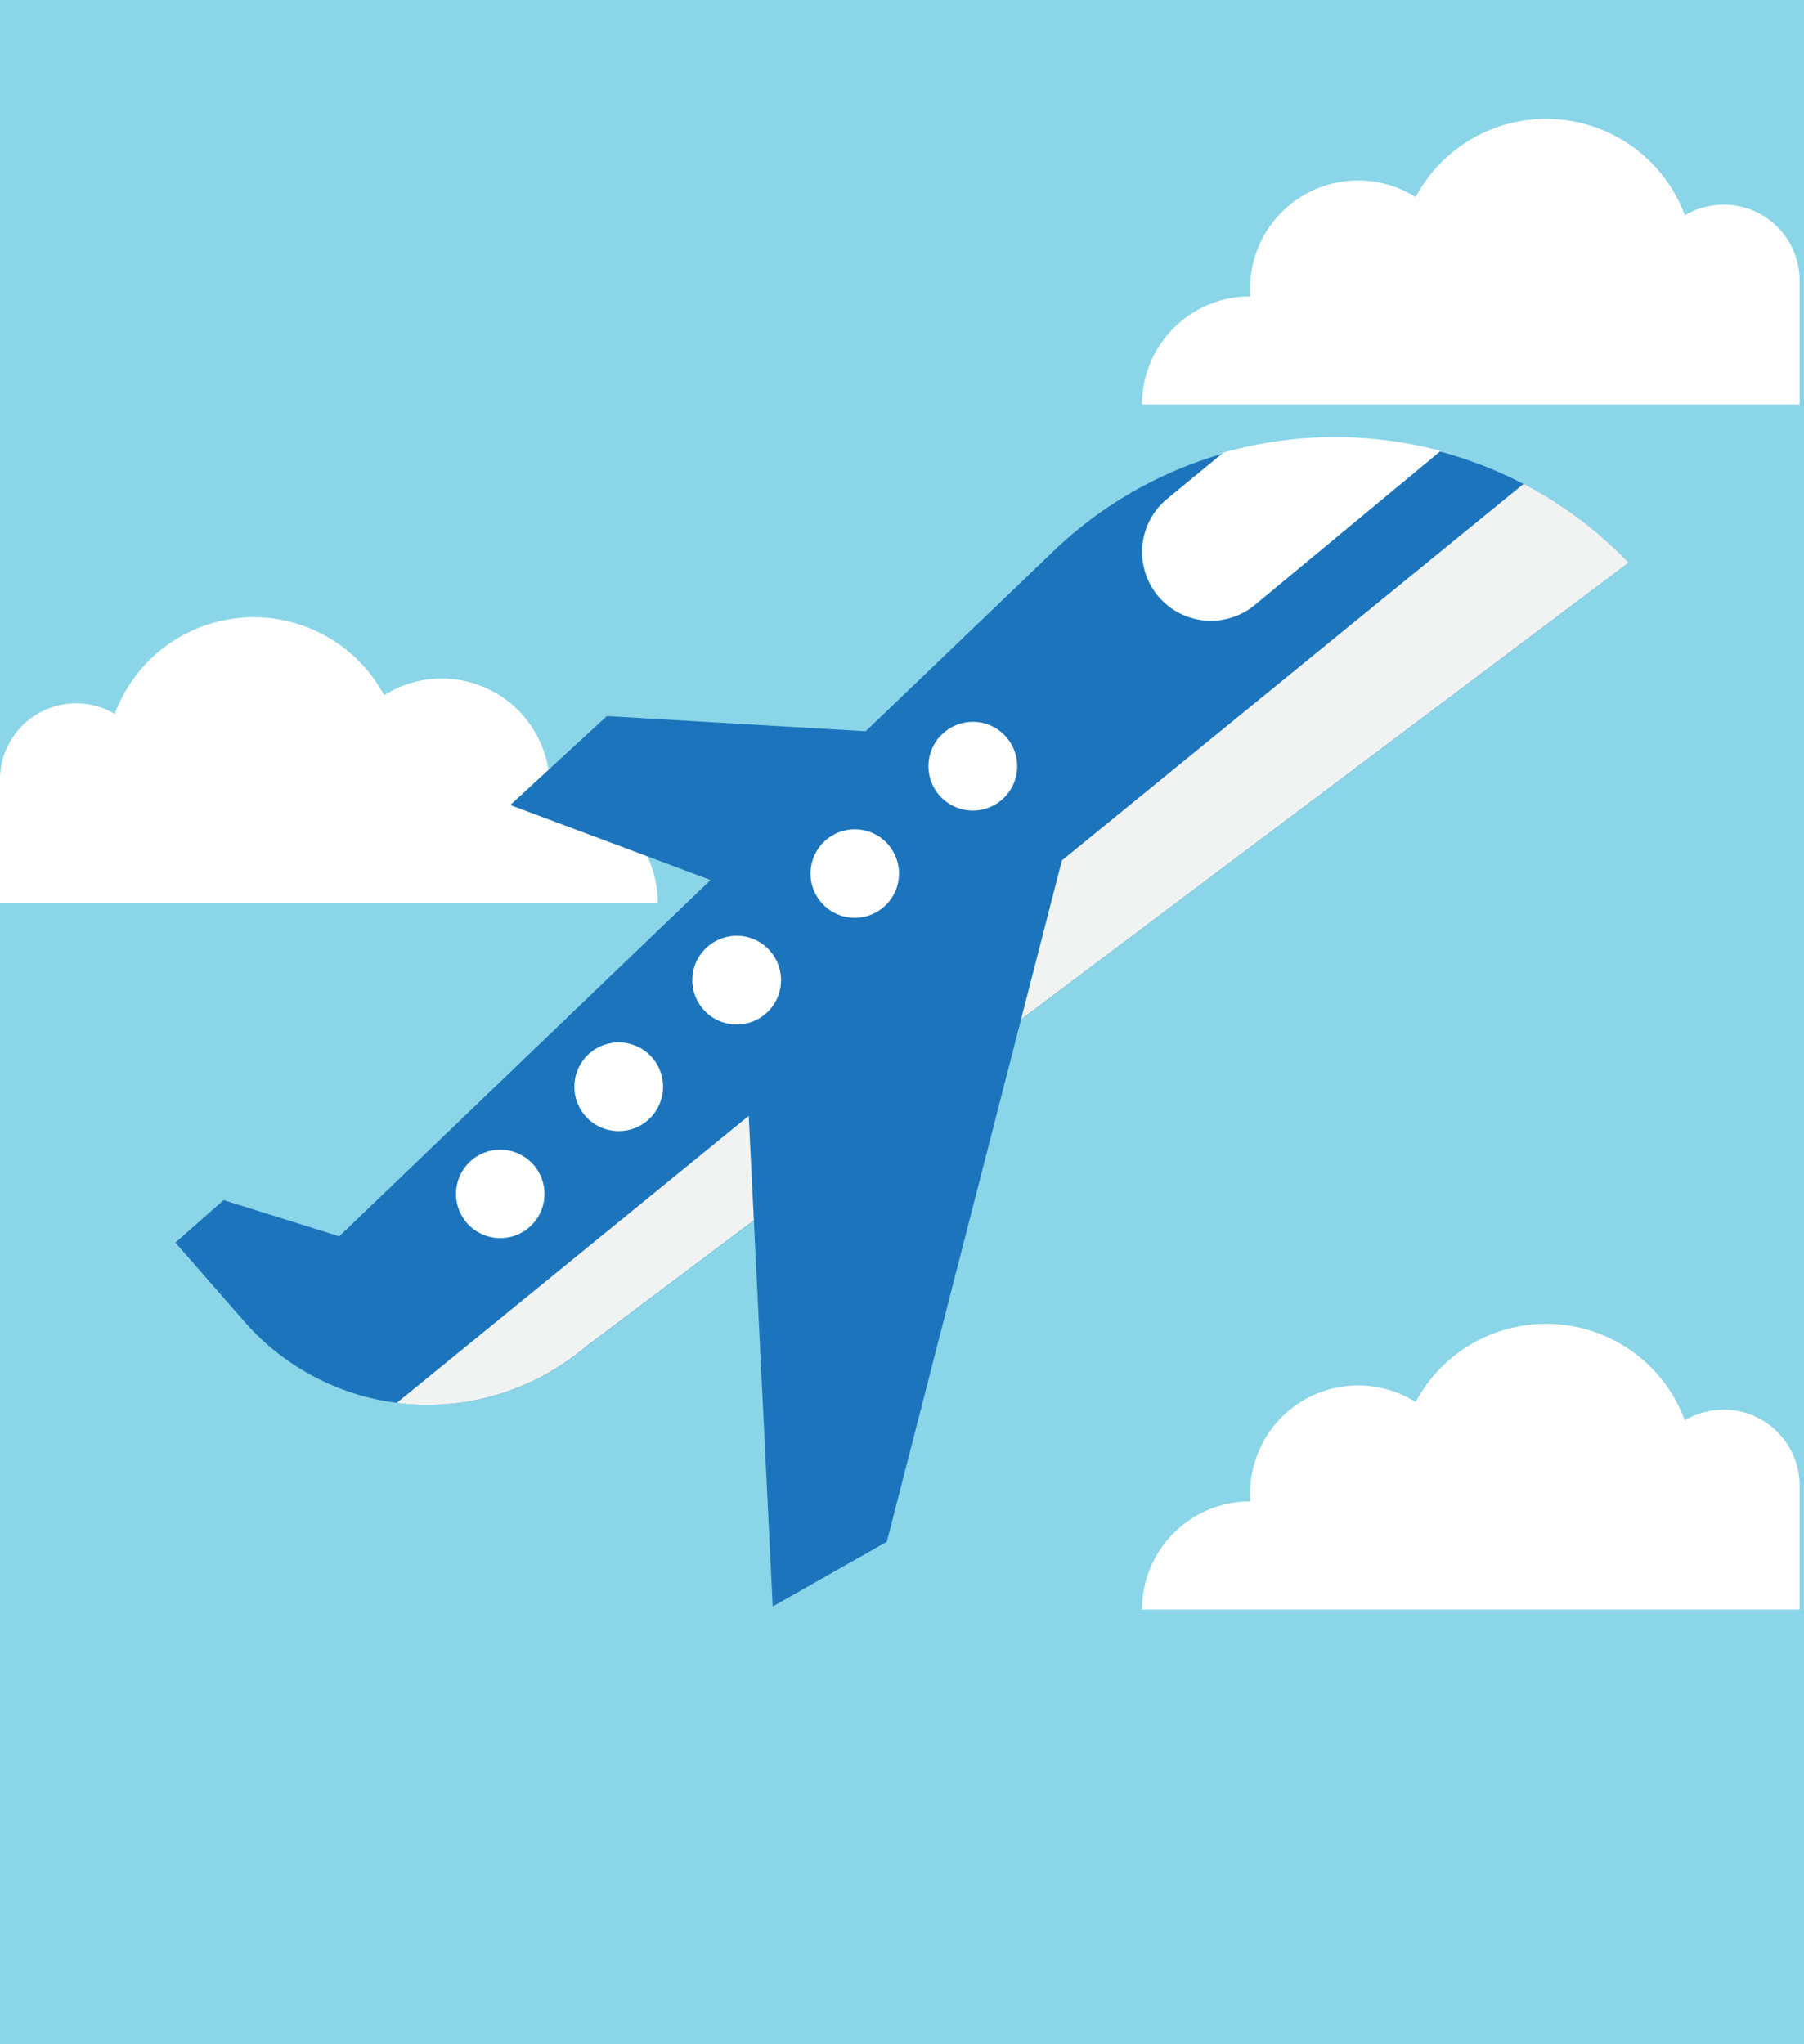<svg xmlns="http://www.w3.org/2000/svg" viewBox="0 0 144 163.18">
  <g id="Layer_2" data-name="Layer 2">
    <g id="Layer_1-2" data-name="Layer 1">
      <path fill="#8ad5e7" d="M0 0h144v163.18H0z"/>
      <path d="M43.88 63.44v-.64a8.62 8.62 0 00-13.22-7.3A11.82 11.82 0 009.16 57a6 6 0 00-3.08-.85A6.08 6.08 0 000 62.19v9.87h52.5a8.62 8.62 0 00-8.62-8.62M99.79 23.66v-.64A8.62 8.62 0 01113 15.73a11.81 11.81 0 0121.49 1.46 6.06 6.06 0 019.16 5.22v9.88H91.16a8.63 8.63 0 018.63-8.63M99.79 119.86v-.65a8.62 8.62 0 0113.21-7.28 11.81 11.81 0 0121.49 1.46 6.06 6.06 0 019.16 5.23v9.87H91.16a8.63 8.63 0 018.63-8.63" fill="#fff"/>
      <path fill="#1c75bc" d="M48.44 57.17l-7.71 7.1 16.67 6.24 12.59-12.08-21.55-1.26z"/>
      <path d="M84.09 44l-36.3 34.82L27.08 98.7l-9.23-2.89L14 99.2l5.74 6.57a19.46 19.46 0 0025.18 3.13 20.44 20.44 0 002-1.5L130 44.92A32.5 32.5 0 0084.09 44" fill="#1c75bc"/>
      <path d="M31.67 112a19.48 19.48 0 0013.22-3.09 20.44 20.44 0 002-1.5L130 44.92a32.31 32.31 0 00-8.38-6.29z" fill="#f1f2f2"/>
      <path d="M97.56 36.21l-4.4 3.62a5.48 5.48 0 007 8.47L115 36a32.65 32.65 0 00-17.46.17" fill="#fff"/>
      <path fill="#1c75bc" d="M59.76 88.91l25.71-22.97-14.68 57.14-9.11 5.17-1.92-39.34z"/>
      <path d="M80.73 59.42a3.54 3.54 0 11-4.82-1.33 3.53 3.53 0 014.82 1.33M71.3 68a3.53 3.53 0 11-4.81-1.33A3.52 3.52 0 0171.3 68M61.88 76.5a3.54 3.54 0 11-4.82-1.33 3.53 3.53 0 014.82 1.33M52.46 85a3.54 3.54 0 11-4.82-1.32A3.54 3.54 0 0152.46 85M43 93.57a3.53 3.53 0 11-4.82-1.32A3.53 3.53 0 0143 93.57" fill="#fff"/>
    </g>
  </g>
</svg>
